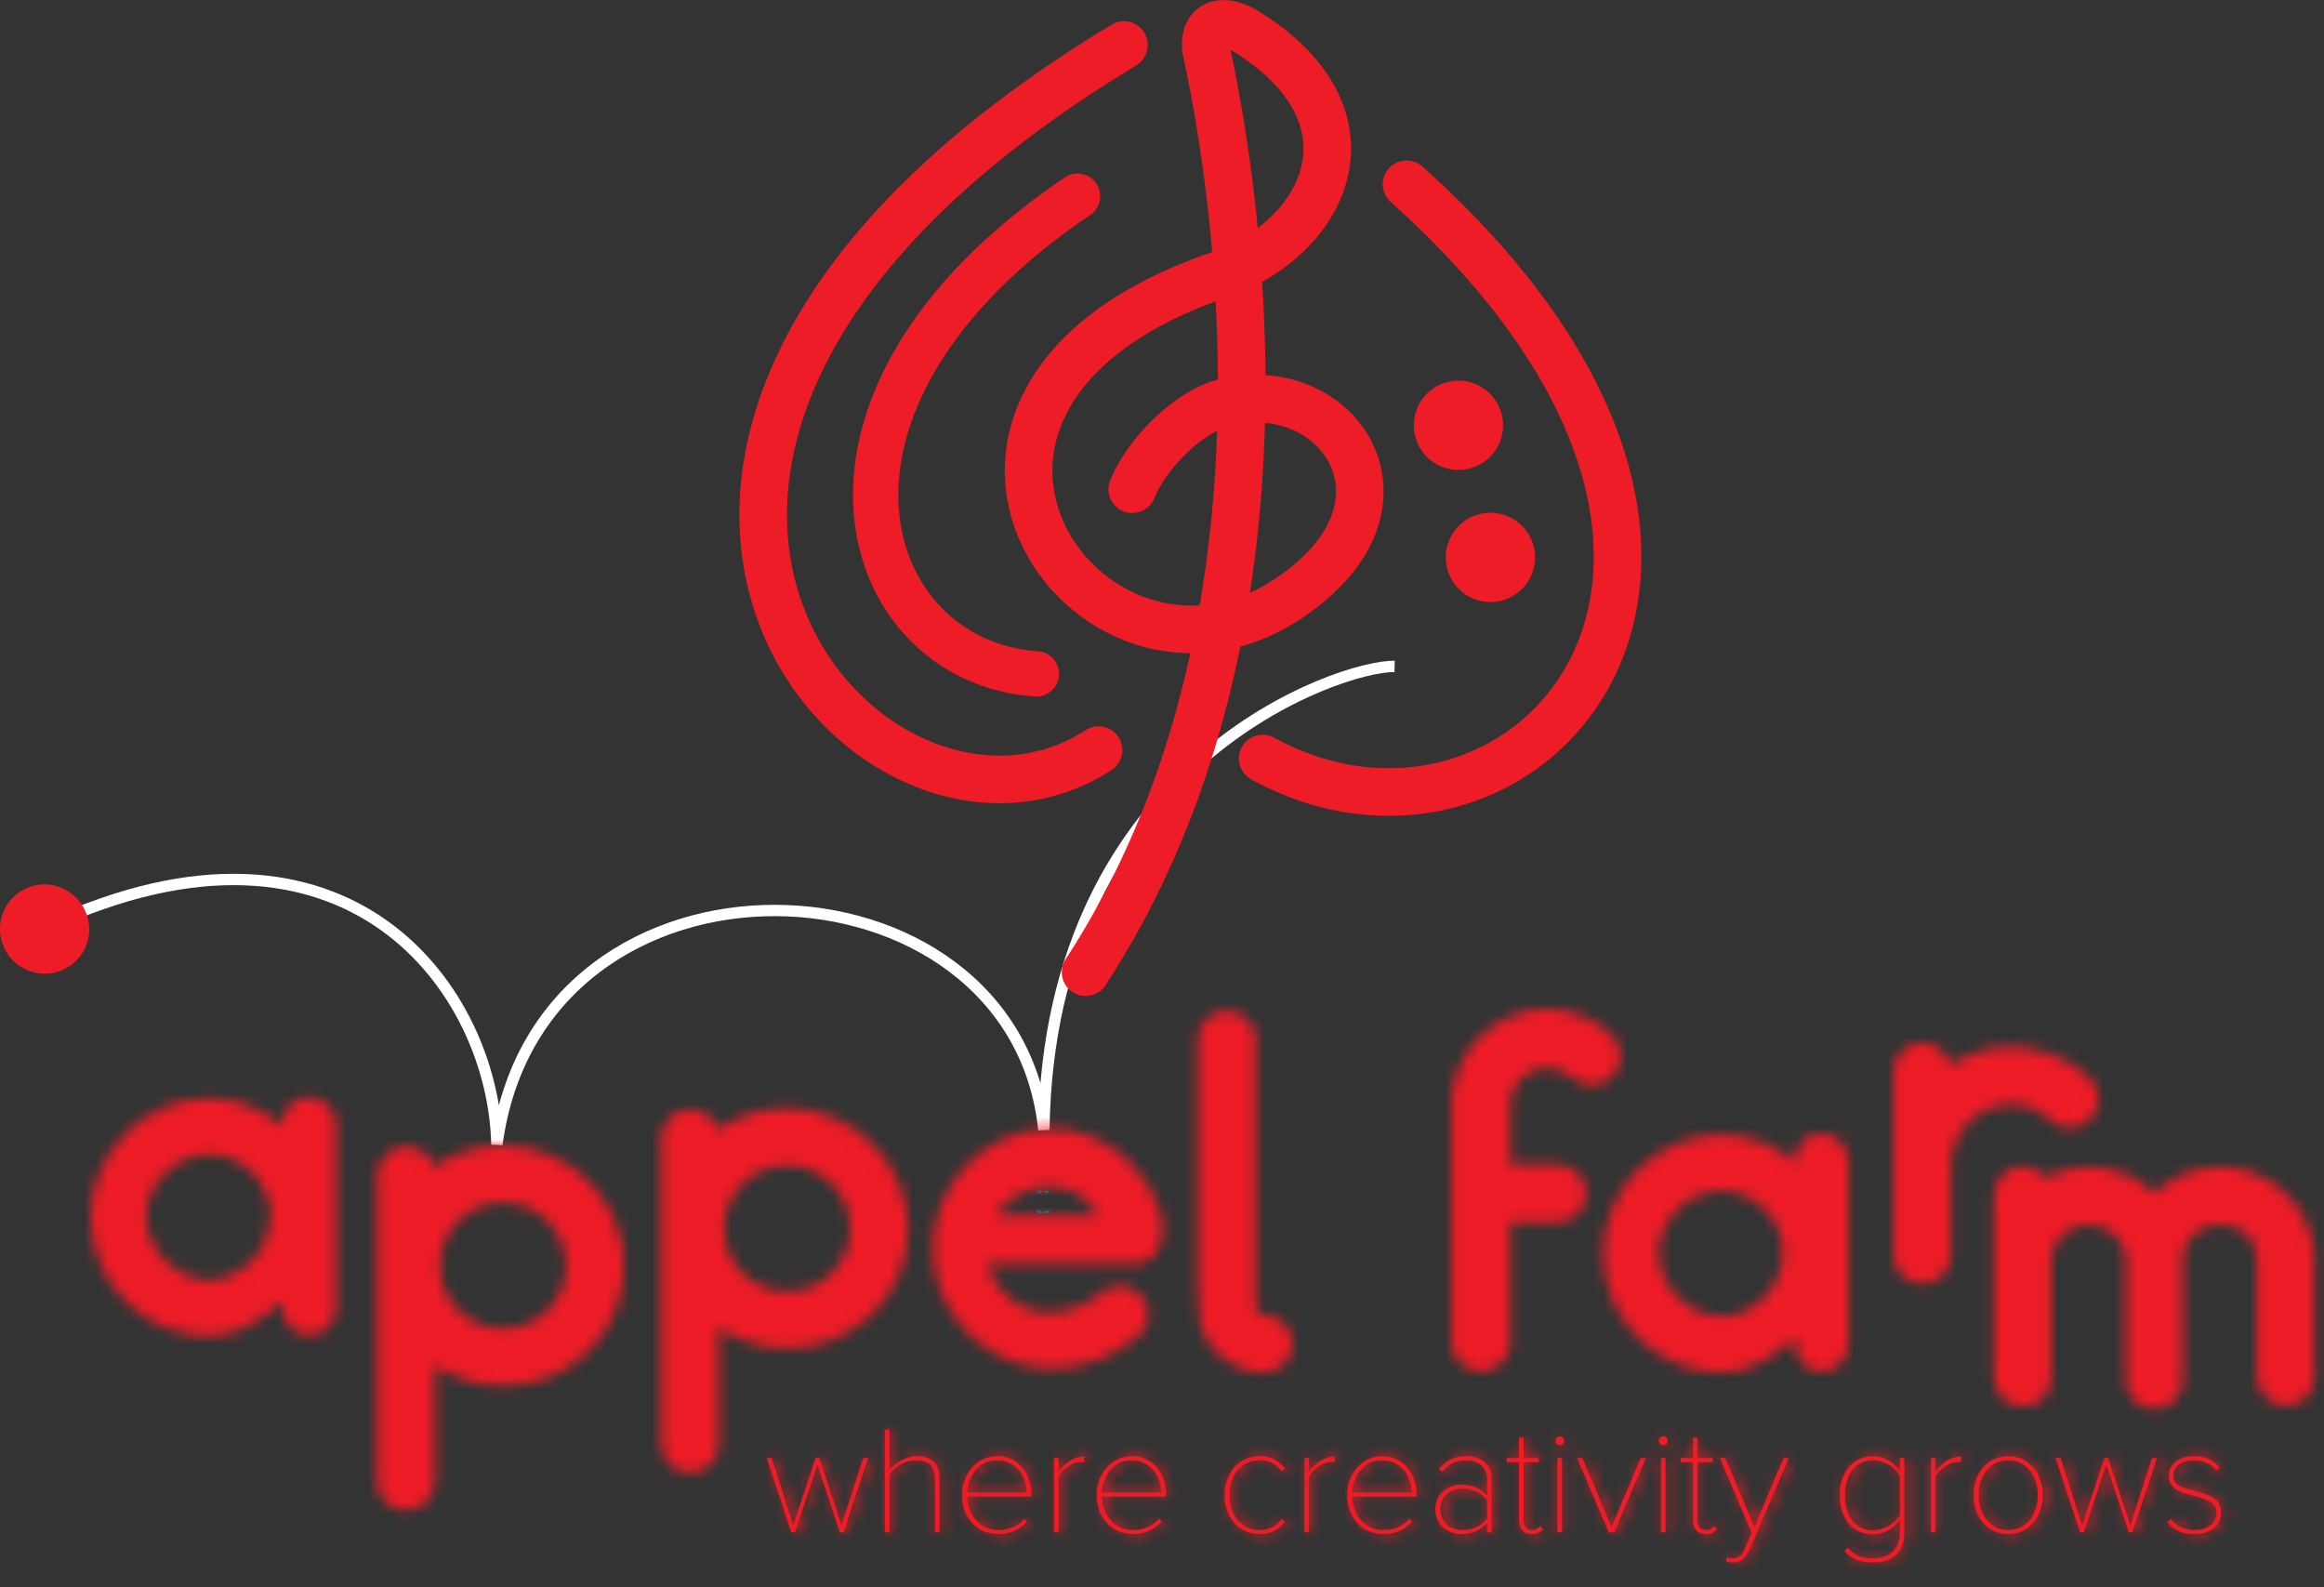 <svg width="205" height="140" viewBox="0 0 205 140" fill="none" xmlns="http://www.w3.org/2000/svg">
<rect x="0" y="0" width="205" height="140" fill="#333333" stroke="none"/>
<g id="logo">
<path id="motion-path" d="M4.21 81.66C30.72 69.38 43.56 87.38 43.83 100.95C47.61 72.87 89.47 74.41 92.08 99.65C92.54 67.15 118.42 58.65 123.02 58.78" stroke="white" stroke-miterlimit="10"/>
<path id="circle-1" d="M7.851 82.418C7.756 83.191 7.435 83.919 6.927 84.51C6.419 85.1 5.747 85.527 4.997 85.736C4.246 85.945 3.451 85.926 2.711 85.683C1.971 85.44 1.319 84.983 0.839 84.37C0.358 83.757 0.07 83.015 0.011 82.239C-0.048 81.462 0.125 80.685 0.507 80.006C0.889 79.328 1.464 78.778 2.159 78.425C2.854 78.073 3.638 77.935 4.411 78.028C5.443 78.168 6.38 78.705 7.022 79.525C7.665 80.345 7.962 81.383 7.851 82.418Z" fill="#ED1C26"/>
<path id="circle-2" d="M135.38 49.65C135.284 50.422 134.96 51.149 134.451 51.738C133.942 52.327 133.27 52.752 132.52 52.959C131.77 53.167 130.975 53.147 130.236 52.903C129.496 52.659 128.846 52.202 128.366 51.589C127.887 50.975 127.6 50.234 127.541 49.458C127.483 48.681 127.656 47.905 128.038 47.227C128.421 46.549 128.995 45.999 129.69 45.647C130.384 45.295 131.167 45.157 131.94 45.25C132.455 45.312 132.953 45.475 133.405 45.73C133.857 45.985 134.255 46.326 134.574 46.735C134.894 47.144 135.13 47.612 135.268 48.112C135.406 48.612 135.444 49.135 135.38 49.65Z" fill="#ED1C26"/>
<path id="circle-3" d="M132.56 38C132.463 38.773 132.14 39.5 131.63 40.089C131.121 40.678 130.448 41.102 129.697 41.309C128.946 41.516 128.151 41.496 127.411 41.251C126.672 41.006 126.022 40.547 125.543 39.933C125.064 39.319 124.778 38.576 124.721 37.8C124.664 37.023 124.838 36.247 125.222 35.569C125.606 34.891 126.182 34.343 126.878 33.992C127.573 33.642 128.357 33.505 129.13 33.6C130.168 33.73 131.112 34.266 131.755 35.091C132.398 35.916 132.687 36.962 132.56 38Z" fill="#ED1C26"/>
<path id="tagline" d="M74.088 135.15H74.413L76.585 128.596H76.137L74.237 134.512L72.269 128.596H71.944L69.976 134.512L68.076 128.596H67.629L69.8 135.15H70.125L72.107 129.206L74.088 135.15ZM82.475 135.15H82.883V130.55C82.883 129.003 82.136 128.433 80.834 128.433C79.924 128.433 78.947 129.03 78.459 129.627V126.099H78.052V135.15H78.459V130.034C78.92 129.383 79.884 128.799 80.779 128.799C81.797 128.799 82.475 129.179 82.475 130.55V135.15ZM84.868 131.866C84.868 133.861 86.184 135.313 88.084 135.313C89.183 135.313 89.943 134.906 90.608 134.214L90.364 133.956C89.753 134.607 89.007 134.946 88.084 134.946C86.415 134.946 85.37 133.603 85.329 132.002H90.988V131.866C90.988 130.048 89.957 128.433 87.949 128.433C86.184 128.433 84.868 129.966 84.868 131.866ZM87.935 128.799C89.726 128.799 90.554 130.373 90.554 131.635H85.329C85.37 130.346 86.252 128.799 87.935 128.799ZM92.973 135.15H93.38V130.238C93.679 129.627 94.615 128.949 95.307 128.949C95.43 128.949 95.511 128.949 95.633 128.962V128.474C94.683 128.474 93.964 129.016 93.38 129.79V128.596H92.973V135.15ZM96.742 131.866C96.742 133.861 98.058 135.313 99.958 135.313C101.057 135.313 101.817 134.906 102.482 134.214L102.238 133.956C101.627 134.607 100.881 134.946 99.958 134.946C98.289 134.946 97.244 133.603 97.203 132.002H102.862V131.866C102.862 130.048 101.831 128.433 99.822 128.433C98.058 128.433 96.742 129.966 96.742 131.866ZM99.809 128.799C101.6 128.799 102.428 130.373 102.428 131.635H97.203C97.244 130.346 98.126 128.799 99.809 128.799ZM108.019 131.866C108.019 133.752 109.213 135.313 111.113 135.313C112.185 135.313 112.796 134.906 113.352 134.214L113.054 133.956C112.525 134.675 111.9 134.946 111.14 134.946C109.458 134.946 108.467 133.576 108.467 131.866C108.467 130.156 109.458 128.799 111.14 128.799C111.9 128.799 112.525 129.057 113.054 129.776L113.352 129.532C112.796 128.84 112.185 128.433 111.113 128.433C109.213 128.433 108.019 129.98 108.019 131.866ZM115.064 135.15H115.471V130.238C115.77 129.627 116.706 128.949 117.398 128.949C117.521 128.949 117.602 128.949 117.724 128.962V128.474C116.774 128.474 116.055 129.016 115.471 129.79V128.596H115.064V135.15ZM118.833 131.866C118.833 133.861 120.149 135.313 122.049 135.313C123.148 135.313 123.908 134.906 124.573 134.214L124.329 133.956C123.718 134.607 122.972 134.946 122.049 134.946C120.38 134.946 119.335 133.603 119.294 132.002H124.953V131.866C124.953 130.048 123.922 128.433 121.913 128.433C120.149 128.433 118.833 129.966 118.833 131.866ZM121.9 128.799C123.691 128.799 124.519 130.373 124.519 131.635H119.294C119.335 130.346 120.217 128.799 121.9 128.799ZM131.172 135.15H131.579V130.414C131.579 129.084 130.616 128.433 129.326 128.433C128.227 128.433 127.549 128.813 126.911 129.559L127.223 129.831C127.834 129.098 128.472 128.799 129.326 128.799C130.331 128.799 131.172 129.369 131.172 130.428V131.907C130.561 131.242 129.829 130.943 128.906 130.943C127.739 130.943 126.612 131.73 126.612 133.128C126.612 134.526 127.752 135.313 128.906 135.313C129.829 135.313 130.561 135.014 131.172 134.349V135.15ZM131.172 133.942C130.67 134.607 129.869 134.946 129.014 134.946C127.82 134.946 127.06 134.146 127.06 133.128C127.06 132.11 127.82 131.31 129.014 131.31C129.869 131.31 130.67 131.649 131.172 132.314V133.942ZM135.103 135.313C135.591 135.313 135.863 135.15 136.121 134.906L135.876 134.594C135.713 134.784 135.428 134.946 135.103 134.946C134.614 134.946 134.397 134.553 134.397 133.997V128.962H135.727V128.596H134.397V126.804H133.99V128.596H132.904V128.962H133.99V133.997C133.99 134.811 134.343 135.313 135.103 135.313ZM137.584 127.469C137.801 127.469 137.978 127.293 137.978 127.076C137.978 126.859 137.801 126.682 137.584 126.682C137.381 126.682 137.191 126.859 137.191 127.076C137.191 127.293 137.381 127.469 137.584 127.469ZM137.381 135.15H137.788V128.596H137.381V135.15ZM141.915 135.15H142.39L145.199 128.596H144.724L142.159 134.675L139.581 128.596H139.106L141.915 135.15ZM146.715 127.469C146.932 127.469 147.108 127.293 147.108 127.076C147.108 126.859 146.932 126.682 146.715 126.682C146.511 126.682 146.321 126.859 146.321 127.076C146.321 127.293 146.511 127.469 146.715 127.469ZM146.511 135.15H146.918V128.596H146.511V135.15ZM150.449 135.313C150.937 135.313 151.209 135.15 151.466 134.906L151.222 134.594C151.059 134.784 150.774 134.946 150.449 134.946C149.96 134.946 149.743 134.553 149.743 133.997V128.962H151.073V128.596H149.743V126.804H149.336V128.596H148.25V128.962H149.336V133.997C149.336 134.811 149.689 135.313 150.449 135.313ZM152.319 137.335L152.238 137.715C152.401 137.769 152.659 137.81 152.889 137.81C153.541 137.81 154.016 137.403 154.328 136.697L157.802 128.596H157.327L154.762 134.675L152.184 128.596H151.709L154.518 135.191L153.921 136.548C153.622 137.253 153.324 137.443 152.889 137.443C152.726 137.443 152.469 137.403 152.319 137.335ZM162.707 136.819C163.467 137.62 164.118 137.81 165.217 137.81C166.805 137.81 167.985 137.063 167.985 135.191V128.596H167.578V129.722C167.049 128.949 166.194 128.433 165.217 128.433C163.453 128.433 162.286 129.831 162.286 131.893C162.286 133.969 163.453 135.34 165.217 135.34C166.249 135.34 167.131 134.729 167.578 134.051V135.191C167.578 136.778 166.52 137.443 165.217 137.443C164.186 137.443 163.575 137.186 163.005 136.48L162.707 136.819ZM167.578 133.644C167.171 134.336 166.235 134.974 165.217 134.974C163.616 134.974 162.734 133.617 162.734 131.893C162.734 130.17 163.616 128.799 165.217 128.799C166.235 128.799 167.171 129.437 167.578 130.129V133.644ZM170.325 135.15H170.732V130.238C171.031 129.627 171.967 128.949 172.659 128.949C172.781 128.949 172.863 128.949 172.985 128.962V128.474C172.035 128.474 171.316 129.016 170.732 129.79V128.596H170.325V135.15ZM177.147 135.313C179.006 135.313 180.2 133.793 180.2 131.866C180.2 129.939 179.006 128.433 177.147 128.433C175.301 128.433 174.094 129.939 174.094 131.866C174.094 133.793 175.301 135.313 177.147 135.313ZM177.147 134.946C175.478 134.946 174.541 133.467 174.541 131.866C174.541 130.278 175.478 128.799 177.147 128.799C178.829 128.799 179.752 130.278 179.752 131.866C179.752 133.467 178.829 134.946 177.147 134.946ZM187.776 135.15H188.102L190.273 128.596H189.825L187.926 134.512L185.958 128.596H185.632L183.665 134.512L181.765 128.596H181.317L183.488 135.15H183.814L185.795 129.206L187.776 135.15ZM191.17 134.268C191.822 135.014 192.541 135.313 193.572 135.313C195.16 135.313 195.92 134.444 195.92 133.427C195.92 132.097 194.712 131.785 193.586 131.5C192.622 131.242 191.713 131.025 191.713 130.17C191.713 129.396 192.392 128.799 193.531 128.799C194.413 128.799 195.106 129.152 195.486 129.695L195.784 129.423C195.363 128.881 194.658 128.433 193.531 128.433C192.12 128.433 191.306 129.206 191.306 130.17C191.306 131.364 192.446 131.649 193.531 131.934C194.536 132.205 195.513 132.463 195.513 133.427C195.513 134.295 194.78 134.946 193.572 134.946C192.609 134.946 191.903 134.512 191.496 133.969L191.17 134.268Z" fill="#ED1C26"/>
<g id="logo-icon">
<path id="left-outside-line" d="M96.9 66.16C76.54 79.41 40.9 39.16 99.14 3.97" stroke="#ED1C26" stroke-width="4.2" stroke-miterlimit="10" stroke-linecap="round"/>
<path id="left-inside-line" d="M91.42 59.43C75.8 58.43 68.12 35.5 95.05 17.3" stroke="#ED1C26" stroke-width="4" stroke-miterlimit="10" stroke-linecap="round"/>
<path id="right-outside-line" d="M111.38 66.9C134.26 79.46 161.75 50.02 124.07 16.25" stroke="#ED1C26" stroke-width="4.2" stroke-miterlimit="10" stroke-linecap="round"/>
<path id="inside-line" d="M95.76 85.75C113.62 58.4 110.43 23.01 106.35 4.15C106.25 1.9 108.01 1.53 110.16 2.92C122.1 10.51 116.82 21.08 107.6 24.22C74.01 35.68 97.96 67.22 116.03 50.94C124.82 43.02 117.38 33.05 107.8 35.55C105.34 36.19 101.44 39.41 99.87 43.15" stroke="#ED1C26" stroke-width="4.2" stroke-miterlimit="10" stroke-linecap="round"/>
<mask id="mask0_59_2" style="mask-type:alpha" maskUnits="userSpaceOnUse" x="81" y="74" width="18" height="16">
<path id="mask" d="M97.59 86.8C99.425 83.825 97.384 79.236 93.031 76.552C88.678 73.868 83.661 74.104 81.826 77.08C79.991 80.055 82.033 84.644 86.386 87.328C90.739 90.012 95.755 89.776 97.59 86.8Z" fill="#ED1C26"/>
</mask>
<g mask="url(#mask0_59_2)">
<path id="mask-shape" d="M74.05 81L97.02 97.49L86.32 111.17L63 93.28L74.05 81Z" fill="#ED2129"/>
</g>
</g>
<g id="Mask Group">
<mask id="mask1_59_2" style="mask-type:alpha" maskUnits="userSpaceOnUse" x="8" y="89" width="197" height="49">
<g id="Text">
<path id="Vector" d="M29.65 99.189V115.369C29.65 115.689 29.586 116.006 29.463 116.301C29.339 116.596 29.158 116.863 28.93 117.088C28.702 117.312 28.432 117.489 28.135 117.607C27.837 117.726 27.52 117.784 27.2 117.779C26.887 117.769 26.58 117.696 26.296 117.564C26.012 117.432 25.758 117.245 25.549 117.012C25.34 116.779 25.18 116.507 25.078 116.211C24.977 115.915 24.937 115.601 24.96 115.289V114.779C23.15 116.339 21.03 117.859 18.5 117.859C15.715 117.859 13.044 116.753 11.075 114.784C9.106 112.815 8 110.144 8 107.359C8 104.574 9.106 101.904 11.075 99.934C13.044 97.965 15.715 96.859 18.5 96.859C20.876 96.882 23.166 97.751 24.96 99.309V99.089C24.939 98.786 24.982 98.481 25.086 98.196C25.189 97.91 25.352 97.649 25.564 97.431C25.775 97.212 26.03 97.04 26.311 96.926C26.593 96.812 26.896 96.759 27.2 96.769C27.521 96.764 27.839 96.823 28.137 96.942C28.435 97.061 28.705 97.239 28.934 97.464C29.162 97.69 29.343 97.958 29.466 98.254C29.589 98.551 29.651 98.868 29.65 99.189V99.189ZM23.87 107.259C23.85 105.834 23.28 104.471 22.28 103.456C21.279 102.44 19.925 101.85 18.5 101.809C17.046 101.833 15.656 102.41 14.612 103.422C13.568 104.435 12.948 105.807 12.88 107.259C12.942 108.725 13.546 110.116 14.575 111.162C15.604 112.207 16.985 112.834 18.45 112.919C19.894 112.828 21.251 112.194 22.247 111.144C23.243 110.094 23.805 108.706 23.82 107.259H23.87Z" fill="#EE2C24"/>
<path id="Vector_2" d="M55.06 111.709C55.055 113.104 54.773 114.483 54.232 115.768C53.691 117.053 52.901 118.219 51.907 119.197C50.913 120.175 49.735 120.946 48.442 121.467C47.148 121.987 45.764 122.246 44.37 122.229C42.241 122.229 40.158 121.614 38.37 120.459V130.509C38.392 130.858 38.342 131.208 38.224 131.537C38.105 131.866 37.92 132.167 37.681 132.422C37.441 132.677 37.152 132.88 36.831 133.019C36.511 133.157 36.165 133.229 35.815 133.229C35.465 133.229 35.119 133.157 34.798 133.019C34.478 132.88 34.188 132.677 33.949 132.422C33.71 132.167 33.525 131.866 33.407 131.537C33.288 131.208 33.238 130.858 33.26 130.509V103.639C33.263 103.304 33.331 102.973 33.462 102.665C33.592 102.356 33.782 102.077 34.021 101.842C34.26 101.607 34.542 101.421 34.853 101.296C35.163 101.17 35.495 101.107 35.83 101.109C36.372 101.112 36.899 101.284 37.339 101.602C37.778 101.919 38.107 102.366 38.28 102.879C40.046 101.667 42.138 101.018 44.28 101.019C45.691 101.01 47.089 101.28 48.395 101.812C49.702 102.345 50.89 103.131 51.891 104.124C52.893 105.117 53.689 106.299 54.232 107.601C54.776 108.902 55.057 110.298 55.06 111.709V111.709ZM49.94 111.629C49.942 110.525 49.616 109.444 49.004 108.525C48.391 107.606 47.52 106.889 46.5 106.466C45.48 106.042 44.357 105.931 43.274 106.146C42.191 106.361 41.195 106.893 40.414 107.674C39.633 108.455 39.102 109.45 38.887 110.533C38.672 111.616 38.783 112.739 39.207 113.759C39.63 114.779 40.347 115.651 41.266 116.263C42.185 116.875 43.266 117.201 44.37 117.199C45.846 117.194 47.259 116.605 48.303 115.562C49.346 114.518 49.935 113.105 49.94 111.629V111.629Z" fill="#EE2C24"/>
<path id="Vector_3" d="M80.12 108.429C80.111 109.821 79.827 111.197 79.284 112.479C78.741 113.761 77.95 114.922 76.956 115.897C75.963 116.872 74.787 117.641 73.495 118.16C72.203 118.678 70.822 118.936 69.43 118.919C67.301 118.919 65.218 118.304 63.43 117.149V127.199C63.452 127.548 63.402 127.898 63.283 128.227C63.165 128.556 62.98 128.857 62.741 129.112C62.502 129.367 62.212 129.57 61.892 129.709C61.571 129.847 61.225 129.919 60.875 129.919C60.525 129.919 60.179 129.847 59.858 129.709C59.538 129.57 59.248 129.367 59.009 129.112C58.77 128.857 58.585 128.556 58.467 128.227C58.348 127.898 58.298 127.548 58.32 127.199V100.359C58.323 100.023 58.392 99.692 58.523 99.382C58.654 99.073 58.845 98.793 59.084 98.558C59.324 98.323 59.608 98.138 59.92 98.013C60.231 97.888 60.564 97.825 60.9 97.829C61.441 97.834 61.968 98.006 62.407 98.323C62.846 98.641 63.176 99.086 63.35 99.599C65.115 98.385 67.208 97.736 69.35 97.739C70.76 97.731 72.157 98.002 73.462 98.535C74.767 99.069 75.954 99.855 76.955 100.848C77.956 101.841 78.75 103.022 79.293 104.323C79.836 105.624 80.117 107.019 80.12 108.429V108.429ZM75.01 108.349C75.012 107.245 74.686 106.165 74.075 105.246C73.463 104.327 72.592 103.611 71.572 103.187C70.553 102.763 69.431 102.651 68.347 102.865C67.264 103.079 66.269 103.61 65.488 104.39C64.707 105.17 64.174 106.164 63.958 107.247C63.742 108.33 63.852 109.452 64.274 110.472C64.696 111.492 65.411 112.364 66.329 112.978C67.247 113.592 68.326 113.919 69.43 113.919C70.907 113.914 72.321 113.326 73.366 112.283C74.411 111.239 75.002 109.826 75.01 108.349V108.349Z" fill="#EE2C24"/>
<path id="Vector_4" d="M100.16 111.469H87.16C87.45 112.678 88.136 113.755 89.11 114.529C90.083 115.303 91.287 115.729 92.53 115.739C94.151 115.727 95.718 115.159 96.97 114.129C97.205 113.892 97.485 113.705 97.793 113.576C98.101 113.448 98.431 113.382 98.765 113.382C99.099 113.382 99.429 113.448 99.737 113.576C100.045 113.705 100.325 113.892 100.56 114.129C100.8 114.362 100.992 114.641 101.122 114.95C101.253 115.258 101.32 115.589 101.32 115.924C101.32 116.259 101.253 116.59 101.122 116.899C100.992 117.207 100.8 117.486 100.56 117.719C98.365 119.688 95.509 120.759 92.56 120.719C89.804 120.635 87.189 119.48 85.269 117.501C83.349 115.521 82.276 112.872 82.276 110.114C82.276 107.357 83.349 104.707 85.269 102.728C87.189 100.748 89.804 99.594 92.56 99.509C93.184 99.502 93.808 99.559 94.42 99.679C95.839 99.957 97.182 100.533 98.361 101.369C99.541 102.205 100.529 103.282 101.26 104.529C102.079 105.76 102.546 107.192 102.61 108.669C102.577 109.096 102.465 109.513 102.28 109.899C102.129 110.346 101.845 110.736 101.466 111.017C101.087 111.297 100.631 111.455 100.16 111.469V111.469ZM87.86 107.199H96.86C96.451 106.416 95.83 105.763 95.068 105.315C94.306 104.868 93.433 104.644 92.55 104.669C91.618 104.659 90.698 104.886 89.878 105.328C89.058 105.771 88.363 106.415 87.86 107.199Z" fill="#EE2C24"/>
<path id="Vector_5" d="M114.02 118.489C114.023 118.828 113.958 119.164 113.83 119.477C113.702 119.791 113.513 120.076 113.274 120.316C113.035 120.556 112.75 120.746 112.437 120.875C112.124 121.005 111.789 121.071 111.45 121.069C110.561 121.055 109.686 120.842 108.888 120.448C108.091 120.054 107.391 119.487 106.84 118.789C105.57 117.139 105.66 115.279 105.66 113.289V91.529C105.701 90.879 105.988 90.269 106.462 89.823C106.937 89.377 107.564 89.129 108.215 89.129C108.866 89.129 109.493 89.377 109.968 89.823C110.442 90.269 110.729 90.879 110.77 91.529V114.479C110.77 114.599 110.77 114.729 110.77 114.859C110.77 114.989 110.77 115.109 110.77 115.239C110.767 115.424 110.837 115.603 110.964 115.737C111.091 115.872 111.265 115.951 111.45 115.959C111.785 115.957 112.117 116.02 112.427 116.146C112.738 116.271 113.02 116.457 113.259 116.692C113.498 116.927 113.688 117.206 113.818 117.515C113.949 117.823 114.017 118.154 114.02 118.489V118.489Z" fill="#EE2C24"/>
<path id="Vector_6" d="M142.28 94.919C141.807 95.406 141.165 95.692 140.486 95.716C139.808 95.74 139.146 95.501 138.64 95.049C138.05 94.484 137.267 94.165 136.45 94.159C136.022 94.164 135.599 94.254 135.205 94.423C134.812 94.591 134.455 94.836 134.156 95.142C133.857 95.449 133.622 95.811 133.463 96.209C133.304 96.606 133.225 97.031 133.23 97.459V102.699H137.23C137.579 102.677 137.929 102.727 138.258 102.846C138.587 102.964 138.888 103.149 139.143 103.388C139.398 103.628 139.601 103.917 139.739 104.238C139.878 104.559 139.95 104.905 139.95 105.254C139.95 105.604 139.878 105.95 139.739 106.271C139.601 106.592 139.398 106.881 139.143 107.12C138.888 107.359 138.587 107.544 138.258 107.663C137.929 107.781 137.579 107.831 137.23 107.809H133.23V118.539C133.189 119.2 132.898 119.819 132.416 120.273C131.933 120.726 131.297 120.978 130.635 120.978C129.973 120.978 129.337 120.726 128.854 120.273C128.372 119.819 128.081 119.2 128.04 118.539V97.409C128.038 95.774 128.514 94.174 129.408 92.805C130.302 91.437 131.577 90.359 133.075 89.704C134.573 89.049 136.229 88.845 137.841 89.118C139.453 89.391 140.951 90.128 142.15 91.239C142.649 91.713 142.942 92.365 142.966 93.053C142.991 93.741 142.744 94.411 142.28 94.919V94.919Z" fill="#EE2C24"/>
<path id="Vector_7" d="M163.06 102.389V118.579C163.059 118.898 162.994 119.214 162.87 119.508C162.746 119.802 162.564 120.068 162.337 120.291C162.109 120.514 161.839 120.69 161.542 120.808C161.246 120.926 160.929 120.984 160.61 120.979C160.297 120.969 159.99 120.896 159.706 120.764C159.422 120.632 159.168 120.445 158.959 120.212C158.75 119.979 158.59 119.707 158.488 119.411C158.387 119.115 158.347 118.801 158.37 118.489V117.979C156.56 119.549 154.44 121.069 151.91 121.069C149.125 121.069 146.455 119.963 144.485 117.994C142.516 116.025 141.41 113.354 141.41 110.569C141.41 107.784 142.516 105.114 144.485 103.145C146.455 101.175 149.125 100.069 151.91 100.069C154.286 100.092 156.576 100.961 158.37 102.519V102.309C158.349 102.005 158.392 101.701 158.496 101.414C158.6 101.128 158.762 100.867 158.973 100.647C159.184 100.428 159.439 100.255 159.721 100.14C160.003 100.025 160.306 99.97 160.61 99.979C160.93 99.974 161.248 100.032 161.545 100.151C161.842 100.27 162.112 100.446 162.34 100.671C162.568 100.895 162.749 101.163 162.873 101.458C162.996 101.753 163.06 102.069 163.06 102.389V102.389ZM157.27 110.459C157.25 109.035 156.682 107.674 155.683 106.659C154.685 105.644 153.333 105.053 151.91 105.009C150.457 105.035 149.068 105.613 148.024 106.625C146.981 107.637 146.361 109.007 146.29 110.459C146.351 111.935 146.961 113.335 148 114.384C149.04 115.433 150.435 116.056 151.91 116.129C153.354 116.036 154.71 115.399 155.704 114.347C156.698 113.296 157.258 111.906 157.27 110.459V110.459Z" fill="#EE2C24"/>
<path id="Vector_8" d="M184.44 98.669C184.213 98.914 183.94 99.111 183.636 99.25C183.332 99.389 183.004 99.466 182.67 99.477C182.336 99.488 182.004 99.433 181.691 99.315C181.379 99.197 181.093 99.018 180.85 98.789C179.899 97.897 178.644 97.4 177.34 97.399C175.924 97.433 174.58 98.025 173.598 99.046C172.617 100.066 172.078 101.433 172.1 102.849V110.849C172.059 111.494 171.775 112.099 171.304 112.541C170.833 112.984 170.211 113.23 169.565 113.23C168.919 113.23 168.297 112.984 167.826 112.541C167.355 112.099 167.071 111.494 167.03 110.849V94.649C166.994 94.018 167.195 93.396 167.594 92.905C167.992 92.414 168.559 92.09 169.184 91.995C169.809 91.899 170.447 92.041 170.974 92.391C171.5 92.742 171.877 93.276 172.03 93.889C173.927 92.687 176.172 92.155 178.407 92.378C180.642 92.601 182.738 93.566 184.36 95.119C184.601 95.346 184.794 95.618 184.929 95.919C185.063 96.221 185.137 96.547 185.144 96.877C185.151 97.208 185.093 97.536 184.972 97.844C184.851 98.152 184.67 98.432 184.44 98.669Z" fill="#EE2C24"/>
<path id="Vector_9" d="M204.16 111.049V121.439C204.168 121.771 204.11 122.1 203.988 122.409C203.866 122.717 203.684 122.998 203.452 123.235C203.22 123.472 202.942 123.66 202.636 123.788C202.33 123.916 202.002 123.981 201.67 123.979C201.333 123.983 200.999 123.92 200.687 123.795C200.375 123.669 200.091 123.483 199.851 123.246C199.611 123.01 199.42 122.729 199.29 122.419C199.159 122.109 199.091 121.776 199.09 121.439V110.919C199.049 110.108 198.688 109.347 198.086 108.801C197.484 108.256 196.691 107.971 195.88 108.009C195.469 107.978 195.056 108.029 194.665 108.158C194.273 108.288 193.912 108.495 193.601 108.765C193.29 109.036 193.037 109.366 192.854 109.736C192.672 110.105 192.565 110.508 192.54 110.919V121.439C192.585 121.794 192.554 122.154 192.449 122.496C192.344 122.838 192.167 123.154 191.931 123.422C191.694 123.69 191.403 123.905 191.077 124.053C190.751 124.2 190.398 124.276 190.04 124.276C189.682 124.276 189.329 124.2 189.003 124.053C188.677 123.905 188.386 123.69 188.149 123.422C187.913 123.154 187.736 122.838 187.631 122.496C187.526 122.154 187.495 121.794 187.54 121.439V110.919C187.441 110.115 187.051 109.375 186.444 108.839C185.837 108.302 185.055 108.006 184.245 108.006C183.435 108.006 182.653 108.302 182.046 108.839C181.439 109.375 181.049 110.115 180.95 110.919V121.569C180.947 121.899 180.88 122.225 180.751 122.528C180.623 122.832 180.436 123.107 180.201 123.338C179.966 123.569 179.688 123.752 179.382 123.876C179.077 123.999 178.75 124.062 178.42 124.059C177.756 124.054 177.121 123.792 176.647 123.327C176.173 122.863 175.898 122.232 175.88 121.569V105.429C175.885 104.753 176.153 104.106 176.627 103.624C177.101 103.143 177.744 102.865 178.42 102.849C178.8 102.847 179.175 102.937 179.513 103.111C179.85 103.286 180.141 103.539 180.36 103.849C181.566 103.24 182.899 102.921 184.25 102.919C186.413 102.918 188.496 103.736 190.08 105.209C191.245 104.108 192.701 103.365 194.276 103.068C195.851 102.771 197.478 102.932 198.964 103.532C200.45 104.132 201.732 105.146 202.659 106.454C203.585 107.762 204.117 109.308 204.19 110.909L204.16 111.049Z" fill="#EE2C24"/>
<path id="where creativity grows" d="M74.368 135.209H74.694L76.865 128.655H76.417L74.517 134.571L72.549 128.655H72.224L70.256 134.571L68.356 128.655H67.909L70.08 135.209H70.405L72.387 129.266L74.368 135.209ZM82.755 135.209H83.163V130.609C83.163 129.062 82.416 128.492 81.114 128.492C80.204 128.492 79.227 129.089 78.739 129.686V126.158H78.332V135.209H78.739V130.093C79.2 129.442 80.164 128.858 81.059 128.858C82.077 128.858 82.755 129.238 82.755 130.609V135.209ZM85.148 131.925C85.148 133.92 86.464 135.372 88.364 135.372C89.463 135.372 90.223 134.965 90.888 134.273L90.644 134.015C90.033 134.666 89.287 135.006 88.364 135.006C86.695 135.006 85.65 133.662 85.609 132.061H91.268V131.925C91.268 130.107 90.237 128.492 88.228 128.492C86.464 128.492 85.148 130.025 85.148 131.925ZM88.215 128.858C90.006 128.858 90.834 130.433 90.834 131.695H85.609C85.65 130.405 86.532 128.858 88.215 128.858ZM93.253 135.209H93.66V130.297C93.959 129.686 94.895 129.008 95.587 129.008C95.71 129.008 95.791 129.008 95.913 129.021V128.533C94.963 128.533 94.244 129.076 93.66 129.849V128.655H93.253V135.209ZM97.022 131.925C97.022 133.92 98.338 135.372 100.238 135.372C101.337 135.372 102.097 134.965 102.762 134.273L102.518 134.015C101.907 134.666 101.161 135.006 100.238 135.006C98.569 135.006 97.524 133.662 97.483 132.061H103.142V131.925C103.142 130.107 102.111 128.492 100.102 128.492C98.338 128.492 97.022 130.025 97.022 131.925ZM100.089 128.858C101.88 128.858 102.708 130.433 102.708 131.695H97.483C97.524 130.405 98.406 128.858 100.089 128.858ZM108.299 131.925C108.299 133.811 109.493 135.372 111.393 135.372C112.465 135.372 113.076 134.965 113.632 134.273L113.334 134.015C112.805 134.734 112.18 135.006 111.42 135.006C109.738 135.006 108.747 133.635 108.747 131.925C108.747 130.215 109.738 128.858 111.42 128.858C112.18 128.858 112.805 129.116 113.334 129.835L113.632 129.591C113.076 128.899 112.465 128.492 111.393 128.492C109.493 128.492 108.299 130.039 108.299 131.925ZM115.344 135.209H115.751V130.297C116.05 129.686 116.986 129.008 117.678 129.008C117.801 129.008 117.882 129.008 118.004 129.021V128.533C117.054 128.533 116.335 129.076 115.751 129.849V128.655H115.344V135.209ZM119.113 131.925C119.113 133.92 120.429 135.372 122.329 135.372C123.428 135.372 124.188 134.965 124.853 134.273L124.609 134.015C123.998 134.666 123.252 135.006 122.329 135.006C120.66 135.006 119.615 133.662 119.574 132.061H125.233V131.925C125.233 130.107 124.202 128.492 122.193 128.492C120.429 128.492 119.113 130.025 119.113 131.925ZM122.18 128.858C123.971 128.858 124.799 130.433 124.799 131.695H119.574C119.615 130.405 120.497 128.858 122.18 128.858ZM131.452 135.209H131.859V130.473C131.859 129.143 130.896 128.492 129.606 128.492C128.507 128.492 127.829 128.872 127.191 129.618L127.503 129.89C128.114 129.157 128.752 128.858 129.606 128.858C130.611 128.858 131.452 129.428 131.452 130.487V131.966C130.841 131.301 130.109 131.002 129.186 131.002C128.019 131.002 126.892 131.79 126.892 133.187C126.892 134.585 128.032 135.372 129.186 135.372C130.109 135.372 130.841 135.073 131.452 134.409V135.209ZM131.452 134.001C130.95 134.666 130.149 135.006 129.294 135.006C128.1 135.006 127.34 134.205 127.34 133.187C127.34 132.169 128.1 131.369 129.294 131.369C130.149 131.369 130.95 131.708 131.452 132.373V134.001ZM135.383 135.372C135.871 135.372 136.143 135.209 136.401 134.965L136.156 134.653C135.993 134.843 135.708 135.006 135.383 135.006C134.894 135.006 134.677 134.612 134.677 134.056V129.021H136.007V128.655H134.677V126.864H134.27V128.655H133.184V129.021H134.27V134.056C134.27 134.87 134.623 135.372 135.383 135.372ZM137.864 127.529C138.081 127.529 138.258 127.352 138.258 127.135C138.258 126.918 138.081 126.741 137.864 126.741C137.661 126.741 137.471 126.918 137.471 127.135C137.471 127.352 137.661 127.529 137.864 127.529ZM137.661 135.209H138.068V128.655H137.661V135.209ZM142.195 135.209H142.67L145.479 128.655H145.004L142.439 134.734L139.861 128.655H139.386L142.195 135.209ZM146.995 127.529C147.212 127.529 147.388 127.352 147.388 127.135C147.388 126.918 147.212 126.741 146.995 126.741C146.791 126.741 146.601 126.918 146.601 127.135C146.601 127.352 146.791 127.529 146.995 127.529ZM146.791 135.209H147.198V128.655H146.791V135.209ZM150.729 135.372C151.217 135.372 151.488 135.209 151.746 134.965L151.502 134.653C151.339 134.843 151.054 135.006 150.729 135.006C150.24 135.006 150.023 134.612 150.023 134.056V129.021H151.353V128.655H150.023V126.864H149.616V128.655H148.53V129.021H149.616V134.056C149.616 134.87 149.969 135.372 150.729 135.372ZM152.599 137.394L152.518 137.774C152.681 137.828 152.939 137.869 153.169 137.869C153.821 137.869 154.296 137.462 154.608 136.756L158.082 128.655H157.607L155.042 134.734L152.464 128.655H151.989L154.798 135.25L154.201 136.607C153.902 137.313 153.604 137.502 153.169 137.502C153.006 137.502 152.749 137.462 152.599 137.394ZM162.987 136.878C163.747 137.679 164.398 137.869 165.497 137.869C167.085 137.869 168.265 137.123 168.265 135.25V128.655H167.858V129.781C167.329 129.008 166.474 128.492 165.497 128.492C163.733 128.492 162.566 129.89 162.566 131.952C162.566 134.029 163.733 135.399 165.497 135.399C166.529 135.399 167.411 134.788 167.858 134.11V135.25C167.858 136.838 166.8 137.502 165.497 137.502C164.466 137.502 163.855 137.245 163.285 136.539L162.987 136.878ZM167.858 133.703C167.451 134.395 166.515 135.033 165.497 135.033C163.896 135.033 163.014 133.676 163.014 131.952C163.014 130.229 163.896 128.858 165.497 128.858C166.515 128.858 167.451 129.496 167.858 130.188V133.703ZM170.605 135.209H171.012V130.297C171.311 129.686 172.247 129.008 172.939 129.008C173.061 129.008 173.143 129.008 173.265 129.021V128.533C172.315 128.533 171.596 129.076 171.012 129.849V128.655H170.605V135.209ZM177.427 135.372C179.286 135.372 180.48 133.852 180.48 131.925C180.48 129.998 179.286 128.492 177.427 128.492C175.581 128.492 174.374 129.998 174.374 131.925C174.374 133.852 175.581 135.372 177.427 135.372ZM177.427 135.006C175.758 135.006 174.821 133.526 174.821 131.925C174.821 130.338 175.758 128.858 177.427 128.858C179.109 128.858 180.032 130.338 180.032 131.925C180.032 133.526 179.109 135.006 177.427 135.006ZM188.056 135.209H188.382L190.553 128.655H190.105L188.206 134.571L186.238 128.655H185.912L183.945 134.571L182.045 128.655H181.597L183.768 135.209H184.094L186.075 129.266L188.056 135.209ZM191.45 134.327C192.102 135.073 192.821 135.372 193.852 135.372C195.44 135.372 196.2 134.504 196.2 133.486C196.2 132.156 194.992 131.844 193.866 131.559C192.902 131.301 191.993 131.084 191.993 130.229C191.993 129.455 192.672 128.858 193.811 128.858C194.693 128.858 195.386 129.211 195.765 129.754L196.064 129.483C195.643 128.94 194.938 128.492 193.811 128.492C192.4 128.492 191.586 129.266 191.586 130.229C191.586 131.423 192.726 131.708 193.811 131.993C194.816 132.264 195.793 132.522 195.793 133.486C195.793 134.354 195.06 135.006 193.852 135.006C192.889 135.006 192.183 134.571 191.776 134.029L191.45 134.327Z" fill="#EE2C24"/>
</g>
</mask>
<g mask="url(#mask1_59_2)">
<rect id="Rectangle 1" x="-49" y="80" width="261" height="71" fill="#ED1C26"/>
<g id="Colors-2">
<path id="Vector_10" d="M92 105.055C91.864 105.055 91.71 104.966 91.592 105.015C91.469 105.066 91.424 105.239 91.331 105.332C91.239 105.424 91.066 105.47 91.015 105.592C90.966 105.711 91.055 105.864 91.055 106C91.055 106.136 90.966 106.29 91.015 106.408C91.066 106.531 91.239 106.576 91.331 106.669C91.424 106.761 91.469 106.934 91.592 106.985C91.71 107.035 91.864 106.946 92 106.946C92.136 106.946 92.289 107.035 92.408 106.985C92.531 106.934 92.576 106.761 92.669 106.669C92.761 106.576 92.934 106.531 92.985 106.408C93.034 106.29 92.945 106.136 92.945 106C92.945 105.864 93.034 105.711 92.985 105.592C92.934 105.47 92.761 105.423 92.669 105.332C92.576 105.24 92.532 105.066 92.408 105.015C92.289 104.966 92.135 105.055 92 105.055ZM92 106.904C91.885 106.904 91.8 106.764 91.7 106.724C91.597 106.681 91.438 106.717 91.361 106.639C91.283 106.562 91.32 106.402 91.276 106.3C91.235 106.2 91.096 106.115 91.096 106C91.096 105.886 91.236 105.8 91.276 105.7C91.316 105.601 91.283 105.439 91.361 105.361C91.438 105.283 91.597 105.319 91.7 105.276C91.8 105.235 91.885 105.096 92 105.096C92.114 105.096 92.2 105.236 92.3 105.276C92.403 105.319 92.561 105.283 92.639 105.361C92.717 105.439 92.681 105.597 92.724 105.7C92.767 105.803 92.904 105.887 92.904 106C92.904 106.113 92.765 106.2 92.724 106.3C92.681 106.403 92.717 106.562 92.639 106.639C92.561 106.717 92.403 106.682 92.3 106.724C92.2 106.765 92.114 106.904 92 106.904Z" fill="#41CFFF"/>
<path id="Vector_11" d="M92 105.35C91.907 105.35 91.801 105.288 91.72 105.322C91.639 105.357 91.604 105.477 91.541 105.54C91.478 105.604 91.358 105.635 91.323 105.719C91.288 105.804 91.35 105.906 91.35 105.999C91.35 106.092 91.289 106.198 91.323 106.28C91.357 106.362 91.477 106.395 91.541 106.459C91.605 106.523 91.636 106.642 91.72 106.677C91.805 106.712 91.907 106.65 92 106.65C92.093 106.65 92.199 106.711 92.281 106.677C92.362 106.643 92.396 106.523 92.46 106.459C92.523 106.395 92.643 106.364 92.678 106.28C92.713 106.196 92.65 106.094 92.65 106C92.65 105.907 92.712 105.801 92.678 105.721C92.644 105.64 92.524 105.604 92.46 105.541C92.396 105.479 92.367 105.359 92.281 105.324C92.195 105.289 92.094 105.35 92 105.35ZM92 106.622C91.921 106.622 91.862 106.526 91.794 106.498C91.725 106.47 91.614 106.493 91.561 106.44C91.508 106.386 91.532 106.277 91.502 106.207C91.473 106.137 91.379 106.079 91.379 106C91.379 105.922 91.474 105.863 91.502 105.794C91.531 105.726 91.507 105.614 91.561 105.561C91.614 105.508 91.724 105.532 91.794 105.503C91.864 105.473 91.921 105.379 92 105.379C92.078 105.379 92.138 105.474 92.205 105.502C92.273 105.531 92.385 105.507 92.438 105.56C92.492 105.614 92.467 105.724 92.497 105.794C92.526 105.863 92.62 105.921 92.62 106C92.62 106.079 92.525 106.138 92.497 106.206C92.468 106.275 92.492 106.386 92.438 106.439C92.385 106.492 92.275 106.468 92.205 106.498C92.135 106.527 92.079 106.622 92 106.622Z" fill="#F9762C"/>
</g>
<g id="Colors-1">
<path id="Vector_12" d="M43.998 108.219C43.453 108.219 42.841 107.863 42.366 108.059C41.875 108.263 41.696 108.955 41.325 109.326C40.954 109.697 40.263 109.879 40.059 110.367C39.863 110.842 40.218 111.454 40.218 111.999C40.218 112.545 39.863 113.157 40.059 113.631C40.263 114.123 40.955 114.303 41.325 114.673C41.695 115.043 41.875 115.735 42.366 115.939C42.841 116.136 43.453 115.781 43.998 115.781C44.544 115.781 45.156 116.136 45.631 115.939C46.123 115.735 46.302 115.044 46.673 114.673C47.044 114.302 47.735 114.123 47.939 113.631C48.135 113.157 47.78 112.545 47.78 111.999C47.78 111.454 48.135 110.842 47.939 110.367C47.735 109.879 47.043 109.692 46.673 109.326C46.303 108.96 46.125 108.263 45.631 108.059C45.156 107.863 44.54 108.219 43.998 108.219ZM43.998 115.614C43.541 115.614 43.198 115.055 42.8 114.894C42.388 114.723 41.753 114.866 41.443 114.555C41.132 114.245 41.278 113.607 41.104 113.198C40.939 112.8 40.385 112.457 40.385 111.999C40.385 111.542 40.944 111.199 41.104 110.801C41.265 110.403 41.132 109.754 41.443 109.443C41.753 109.133 42.388 109.276 42.8 109.105C43.198 108.94 43.541 108.385 43.998 108.385C44.456 108.385 44.8 108.944 45.197 109.105C45.61 109.276 46.244 109.133 46.554 109.443C46.865 109.754 46.722 110.389 46.894 110.801C47.065 111.213 47.613 111.546 47.613 111.999C47.613 112.452 47.059 112.8 46.894 113.198C46.722 113.61 46.866 114.245 46.554 114.555C46.243 114.866 45.61 114.726 45.197 114.894C44.8 115.059 44.456 115.614 43.998 115.614Z" fill="#006182"/>
<path id="Vector_13" d="M43.998 109.399C43.626 109.399 43.203 109.154 42.88 109.29C42.557 109.426 42.414 109.906 42.163 110.16C41.912 110.415 41.432 110.539 41.293 110.877C41.153 111.215 41.402 111.623 41.402 111.996C41.402 112.368 41.157 112.793 41.293 113.119C41.428 113.445 41.909 113.58 42.163 113.835C42.418 114.089 42.542 114.566 42.88 114.706C43.218 114.846 43.626 114.597 43.998 114.597C44.371 114.597 44.795 114.841 45.122 114.706C45.448 114.571 45.583 114.09 45.838 113.835C46.092 113.579 46.569 113.456 46.709 113.119C46.849 112.781 46.6 112.373 46.6 112C46.6 111.627 46.844 111.204 46.709 110.882C46.574 110.559 46.093 110.416 45.838 110.165C45.582 109.914 45.465 109.434 45.122 109.294C44.779 109.154 44.374 109.399 43.998 109.399ZM43.998 114.486C43.684 114.486 43.448 114.104 43.175 113.99C42.901 113.877 42.454 113.972 42.242 113.757C42.031 113.543 42.128 113.105 42.009 112.825C41.891 112.546 41.514 112.315 41.514 112C41.514 111.685 41.897 111.449 42.009 111.175C42.122 110.901 42.029 110.456 42.242 110.243C42.456 110.031 42.895 110.128 43.175 110.01C43.454 109.893 43.684 109.515 43.998 109.515C44.313 109.515 44.549 109.895 44.82 110.008C45.09 110.122 45.539 110.028 45.752 110.241C45.964 110.455 45.867 110.894 45.985 111.173C46.103 111.453 46.48 111.683 46.48 111.998C46.48 112.313 46.098 112.549 45.985 112.823C45.872 113.097 45.965 113.543 45.752 113.755C45.538 113.968 45.099 113.871 44.82 113.988C44.54 114.106 44.314 114.486 43.998 114.486Z" fill="#F99B2C"/>
</g>
</g>
</g>
</g>
</svg>
